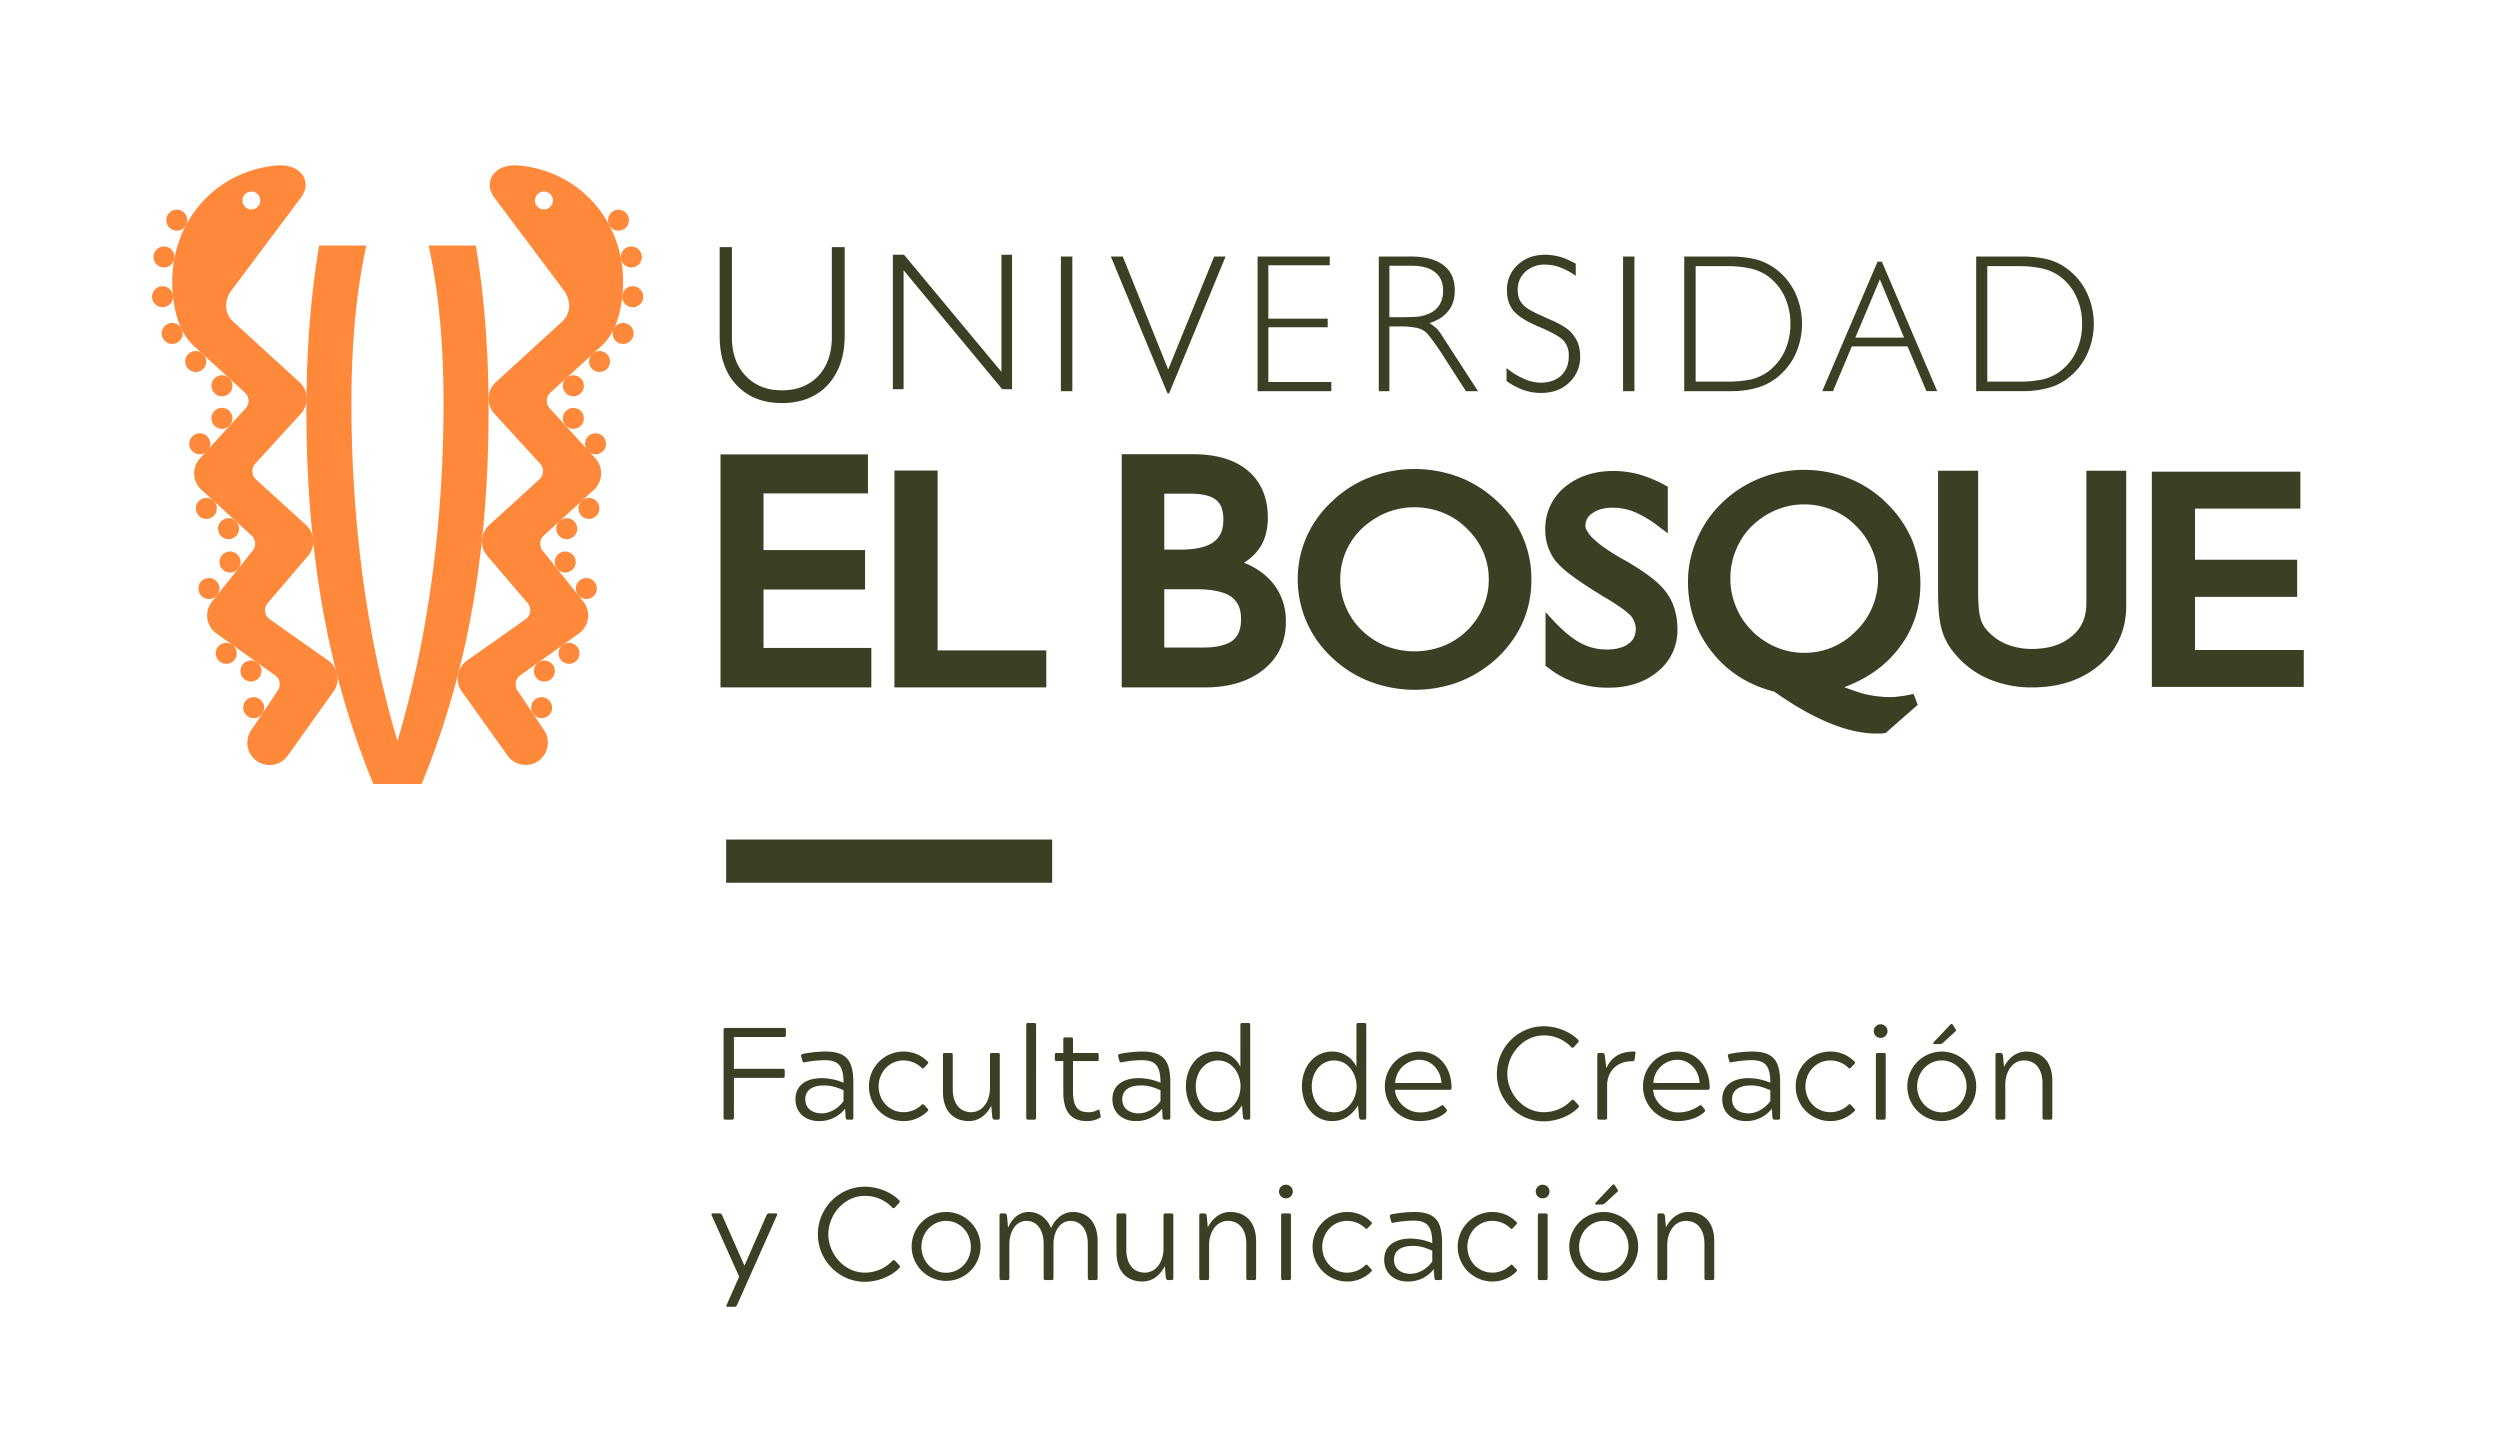 <svg xmlns="http://www.w3.org/2000/svg" width="1527" height="873.873" viewBox="0 0 1527 873.873"><g transform="translate(-195 -90)"><rect width="1527" height="873.873" transform="translate(195 90)" fill="none"/><g transform="translate(287.871 190.999)"><g transform="translate(0 0)"><path d="M737.983,475.586c-30.24-73.429-40.9-149.46-40.9-227.875,0-33.816,2.164-67.689,7.8-101.035h28.847c-6.969,31.713-9.131,64.248-9.131,96.628,0,68.072,8.431,140.429,28.137,206.018,19.685-65.589,28.147-137.946,28.147-206.018,0-32.38-2.171-64.915-9.131-96.628H800.6c5.638,33.347,7.79,67.22,7.79,101.035,0,78.414-10.643,154.446-40.894,227.875Z" transform="translate(-602.832 -97.706)" fill="#ff893b"/><path d="M764.99,181.622a6.411,6.411,0,1,1-.44,9.071A6.436,6.436,0,0,1,764.99,181.622Z" transform="translate(-511.962 -51.724)" fill="#ff893b"/><path d="M764.99,189.986a6.407,6.407,0,1,1-.44,9.062A6.408,6.408,0,0,1,764.99,189.986Z" transform="translate(-511.962 -40.19)" fill="#ff893b"/><path d="M770.665,196.512a6.41,6.41,0,1,1-.422,9.052A6.4,6.4,0,0,1,770.665,196.512Z" transform="translate(-504.099 -31.195)" fill="#ff893b"/><path d="M763.283,218.3a6.408,6.408,0,1,1-.422,9.052A6.4,6.4,0,0,1,763.283,218.3Z" transform="translate(-514.3 -1.103)" fill="#ff893b"/><path d="M763.14,226.624a6.411,6.411,0,1,1-.884,9.024A6.411,6.411,0,0,1,763.14,226.624Z" transform="translate(-514.838 10.698)" fill="#ff893b"/><path d="M768.626,233.372a6.41,6.41,0,1,1-1,9A6.415,6.415,0,0,1,768.626,233.372Z" transform="translate(-507.367 20.09)" fill="#ff893b"/><path d="M768.994,213.092a6.4,6.4,0,1,1-.441,9.052A6.376,6.376,0,0,1,768.994,213.092Z" transform="translate(-506.433 -8.293)" fill="#ff893b"/><path d="M758.142,254.333a6.413,6.413,0,0,1,7.431,10.455,6.413,6.413,0,1,1-7.431-10.455Z" transform="translate(-522.237 49.318)" fill="#ff893b"/><path d="M757.582,263.631a6.4,6.4,0,1,1-1.743,8.871A6.4,6.4,0,0,1,757.582,263.631Z" transform="translate(-523.199 62.291)" fill="#ff893b"/><path d="M764.486,249.786a6.4,6.4,0,1,1-1.521,8.931A6.393,6.393,0,0,1,764.486,249.786Z" transform="translate(-513.482 43.051)" fill="#ff893b"/><path d="M776.3,170.151a6.4,6.4,0,1,1,2.964,8.55A6.4,6.4,0,0,1,776.3,170.151Z" transform="translate(-494.338 -70.272)" fill="#ff893b"/><path d="M778.135,163.214a6.417,6.417,0,1,1,6.109,6.709A6.419,6.419,0,0,1,778.135,163.214Z" transform="translate(-490.922 -83.273)" fill="#ff893b"/><path d="M777.88,154.512a6.4,6.4,0,1,1,7.49,5.107A6.4,6.4,0,0,1,777.88,154.512Z" transform="translate(-491.427 -97.371)" fill="#ff893b"/><path d="M775.348,147.112a6.4,6.4,0,1,1,8.752,2.3A6.4,6.4,0,0,1,775.348,147.112Z" transform="translate(-495.966 -110.399)" fill="#ff893b"/><path d="M771.707,175.4a6.4,6.4,0,1,1-.422,9.059A6.405,6.405,0,0,1,771.707,175.4Z" transform="translate(-502.677 -60.325)" fill="#ff893b"/><path d="M683.458,181.622a6.415,6.415,0,1,0,.419,9.071A6.435,6.435,0,0,0,683.458,181.622Z" transform="translate(-636.446 -51.724)" fill="#ff893b"/><path d="M683.458,189.986a6.411,6.411,0,1,0,.419,9.062A6.407,6.407,0,0,0,683.458,189.986Z" transform="translate(-636.446 -40.19)" fill="#ff893b"/><path d="M677.762,196.512a6.41,6.41,0,1,0,.44,9.052A6.378,6.378,0,0,0,677.762,196.512Z" transform="translate(-644.309 -31.195)" fill="#ff893b"/><path d="M685.144,218.3a6.409,6.409,0,1,0,.429,9.052A6.392,6.392,0,0,0,685.144,218.3Z" transform="translate(-634.106 -1.103)" fill="#ff893b"/><path d="M685.3,226.624a6.415,6.415,0,1,0,.881,9.024A6.4,6.4,0,0,0,685.3,226.624Z" transform="translate(-633.57 10.698)" fill="#ff893b"/><path d="M679.8,233.372a6.41,6.41,0,1,0,1.021,9A6.389,6.389,0,0,0,679.8,233.372Z" transform="translate(-641.038 20.09)" fill="#ff893b"/><path d="M679.454,213.092a6.41,6.41,0,1,0,.421,9.052A6.391,6.391,0,0,0,679.454,213.092Z" transform="translate(-641.975 -8.293)" fill="#ff893b"/><path d="M690.309,254.333a6.416,6.416,0,1,0,1.5,8.931A6.39,6.39,0,0,0,690.309,254.333Z" transform="translate(-626.174 49.318)" fill="#ff893b"/><path d="M690.85,263.631a6.4,6.4,0,1,0,1.764,8.871A6.4,6.4,0,0,0,690.85,263.631Z" transform="translate(-625.215 62.291)" fill="#ff893b"/><path d="M683.948,249.786a6.4,6.4,0,1,0,1.524,8.931A6.4,6.4,0,0,0,683.948,249.786Z" transform="translate(-634.924 43.051)" fill="#ff893b"/><path d="M672.151,170.151a6.409,6.409,0,1,0-2.964,8.55A6.407,6.407,0,0,0,672.151,170.151Z" transform="translate(-654.079 -70.272)" fill="#ff893b"/><path d="M670.3,163.214a6.406,6.406,0,1,0-6.088,6.709A6.409,6.409,0,0,0,670.3,163.214Z" transform="translate(-657.498 -83.273)" fill="#ff893b"/><path d="M670.573,154.512a6.406,6.406,0,1,0-7.49,5.107A6.406,6.406,0,0,0,670.573,154.512Z" transform="translate(-656.987 -97.371)" fill="#ff893b"/><path d="M673.1,147.112a6.412,6.412,0,1,0-8.771,2.3A6.391,6.391,0,0,0,673.1,147.112Z" transform="translate(-652.447 -110.399)" fill="#ff893b"/><path d="M676.742,175.4a6.41,6.41,0,1,0,.41,9.059A6.417,6.417,0,0,0,676.742,175.4Z" transform="translate(-645.732 -60.325)" fill="#ff893b"/><g transform="translate(12.312)"><path d="M758.5,428.928l-36.568-25.787a6.737,6.737,0,0,1-1.062-9.507l24.461-28.621a13.6,13.6,0,0,0-.9-19.207l-30.623-27.88a6.786,6.786,0,0,1-.44-9.571l27.918-30.6a13.584,13.584,0,0,0-.881-19.209L699.862,221.5c-5.538-5.045-5.407-13.257-.891-19.173L741.2,145.957c4.135-5.426,3.885-11.773-.74-15.981-2.312-2.112-6.859-4.564-15.19-3.686-39.813,4.307-66.529,39.216-62.122,79.567,2.2,20.268,9.421,27.559,13.4,31.173l30.54,27.885a6.753,6.753,0,0,1,.44,9.554l-27.916,30.621a13.579,13.579,0,0,0,.881,19.176l30.62,27.918a6.756,6.756,0,0,1,.44,9.564l-24.573,30.8a13.567,13.567,0,0,0,2.124,19.085l36.627,26.133a6.764,6.764,0,0,1,1.153,9.514l-15.771,23.592A13.586,13.586,0,0,0,733.2,486.7L760.815,448A13.6,13.6,0,0,0,758.5,428.928ZM707,143.9a5.45,5.45,0,1,1,.341,7.7A5.448,5.448,0,0,1,707,143.9Z" transform="translate(-662.67 -126.108)" fill="#ff893b"/><path d="M774.354,126.291c-8.352-.879-12.9,1.574-15.193,3.686-4.635,4.207-4.895,10.554-.74,15.981l42.206,56.367c4.528,5.917,4.667,14.128-.881,19.173l-40.554,37.049a13.6,13.6,0,0,0-.89,19.209l27.937,30.6a6.783,6.783,0,0,1-.431,9.571l-30.64,27.88a13.588,13.588,0,0,0-.883,19.207l24.454,28.621a6.75,6.75,0,0,1-1.062,9.507l-36.571,25.787a13.587,13.587,0,0,0-2.3,19.076L766.423,486.7a13.585,13.585,0,0,0,22.088-15.821l-15.78-23.592a6.748,6.748,0,0,1,1.162-9.514l36.62-26.133a13.586,13.586,0,0,0,2.121-19.085l-24.582-30.8a6.776,6.776,0,0,1,.459-9.564l30.6-27.918A13.573,13.573,0,0,0,820,305.091l-27.9-30.621a6.754,6.754,0,0,1,.44-9.554l30.533-27.885c3.973-3.614,11.2-10.9,13.416-31.173C840.871,165.507,814.155,130.6,774.354,126.291Zm17.9,25.3a5.448,5.448,0,1,1,.359-7.7A5.44,5.44,0,0,1,792.258,151.6Z" transform="translate(-561.535 -126.108)" fill="#ff893b"/></g><path d="M829.9,356.239h62.022V332.127H829.9V297.5H893.69V273.71H803.627V416.02h92.124v-24.1H829.9Zm106.352-72.686H909.86V416.02h92.755V393.428h-66.36ZM1123.316,339.9a31.842,31.842,0,0,0,9.012-8.2c3.885-5.3,5.607-11.9,5.607-19.409,0-12.045-4.086-21.94-12.295-28.737-8.211-6.84-19.406-9.966-33.535-9.966H1048.7V416.02h50.858c14.619,0,26.614-3.586,35.7-10.826,9.012-7.257,13.859-17.342,13.678-29.559a36.407,36.407,0,0,0-8.883-24.483,42.819,42.819,0,0,0-16.731-11.257m-48.625-42.225h15.381c8.09,0,13.378,1.452,16.261,3.817a11.389,11.389,0,0,1,3.3,4.626,22.192,22.192,0,0,1,1.122,7.407c0,6.581-1.952,10.678-5.928,13.678-3.8,2.848-10.554,4.667-20.216,4.667h-9.924Zm41.656,89.769c-3.4,2.6-9.695,4.369-18.856,4.207h-22.8v-35.59h19.585c10.293,0,17.423,1.752,21.349,4.648,3.883,2.943,5.928,6.871,5.928,13.578,0,6.547-1.762,10.474-5.207,13.157m239.76-49.013h0l-2.824-1.533c-7.55-4.378-13.059-8.371-16.6-11.769a19.5,19.5,0,0,1-3.676-4.6,5.871,5.871,0,0,1-1.091-3.176,8.793,8.793,0,0,1,4.2-7.671c3.045-2.2,6.99-3.412,12.328-3.412a35.486,35.486,0,0,1,13.4,2.574,68.764,68.764,0,0,1,15.071,9.071l5.326,3.955V293.514l-1.6-.96A76.884,76.884,0,0,0,1365,286a60.783,60.783,0,0,0-15.761-2.2c-11.845,0-22.011,3.3-29.921,9.874a32.59,32.59,0,0,0-11.926,25.685,31.042,31.042,0,0,0,6.3,19.454,56.677,56.677,0,0,0,10.423,9.293c4.779,3.617,10.907,7.55,18.326,12.128,4.667,2.652,8.421,5.155,11.345,7.209a38.367,38.367,0,0,1,5.928,4.917,13.293,13.293,0,0,1,3,8.209c-.222,3.945-1.422,6.431-4.407,8.731-2.874,2.2-7.25,3.567-13.257,3.567a33.4,33.4,0,0,1-15.771-3.8c-4.867-2.5-10.245-6.881-15.993-12.847L1307.542,370v32.885l1.421.94a54.27,54.27,0,0,0,17.214,9.293,60.721,60.721,0,0,0,20.037,3.064c11.926,0,22.081-3.314,29.909-9.874a32.177,32.177,0,0,0,12-25.476c0-8.609-2.033-16.157-6.409-22.307-4.376-6.29-12.838-12.738-25.6-20.1m165.622,55.684c9.873-11.778,14.79-25.695,14.79-41.418a71.584,71.584,0,0,0-5.217-27.035,70.1,70.1,0,0,0-15.611-22.411,68.61,68.61,0,0,0-22.861-14.919,73.862,73.862,0,0,0-27.356-5.186,72.29,72.29,0,0,0-27.066,5.186,71.079,71.079,0,0,0-23.061,14.919,68.21,68.21,0,0,0-15.259,22.152,63.611,63.611,0,0,0-5.538,26.035c0,16.273,4.957,30.749,14.69,43,9.571,12.126,22.368,20.207,38.011,24.164,11.655,8.24,22.59,14.547,32.973,18.864,10.736,4.533,20.469,6.731,29.33,6.731h2.574a10.493,10.493,0,0,0,2.152-.209l1.05-.162,19.507-17.133-1.481-4.114-1.091-2.6-2.554.571a63.609,63.609,0,0,1-6.76,1.04,29.7,29.7,0,0,1-5.366.341,68.539,68.539,0,0,1-15.971-2.09c-3.445-.974-7.4-2.357-11.595-3.978,12.835-4.764,23.63-11.895,31.711-21.747m-14.5-27.347a43.868,43.868,0,0,1-9.743,14.5l-.14.129a43.312,43.312,0,0,1-31.873,13.5,44.123,44.123,0,0,1-17.252-3.5,47.546,47.546,0,0,1-14.69-9.995v-.129a42.087,42.087,0,0,1-9.643-14.5,43.063,43.063,0,0,1-3.426-17.271,44.022,44.022,0,0,1,3.426-17.478,42.772,42.772,0,0,1,9.571-14.438,47.591,47.591,0,0,1,14.931-9.943,44.849,44.849,0,0,1,34.327,0,42.466,42.466,0,0,1,14.547,9.831,44.93,44.93,0,0,1,9.964,14.921,42.066,42.066,0,0,1,3.4,17.107,43.746,43.746,0,0,1-3.4,17.271m130.653-1.793c-.128,8.469-2.831,14.759-8.89,19.785-5.857,4.967-13.818,7.752-24.211,7.752a41.087,41.087,0,0,1-16.012-3.024,32.389,32.389,0,0,1-12.047-8.914,17.106,17.106,0,0,1-3.645-7.407c-.821-2.848-1.291-8.343-1.291-16.285V283.662h-24.473V357.6c0,10.107.659,17.623,2.212,22.971a37.66,37.66,0,0,0,7.49,14.221,54.807,54.807,0,0,0,20.668,15.862,66.889,66.889,0,0,0,27.1,5.367c16.631,0,30.649-4.648,41.344-13.95,10.814-9.2,16.293-21.759,16.1-36.558v-81.85h-24.345Zm66.37,28.2V360.705h62.4v-22.69h-62.4v-31.2h64.358V284.245h-90.733V415.73h92.8V393.169Zm-426.279-90.9A71.005,71.005,0,0,0,1255,287.65a77.862,77.862,0,0,0-27.547-5.05,75.605,75.605,0,0,0-27.078,5.05,68.266,68.266,0,0,0-23.09,14.619,65.961,65.961,0,0,0-15.64,21.666,64,64,0,0,0-5.448,25.559,64.906,64.906,0,0,0,21.088,48.444,69.862,69.862,0,0,0,22.971,14.5,77.339,77.339,0,0,0,54.582.14,73.594,73.594,0,0,0,23.28-14.638,68.507,68.507,0,0,0,15.473-21.6,64,64,0,0,0,5.316-25.764,63.887,63.887,0,0,0-20.937-48.3m-8.493,64.6a44.305,44.305,0,0,1-24.361,23.83,48.779,48.779,0,0,1-35.2,0,46.611,46.611,0,0,1-14.588-9.552,42.2,42.2,0,0,1-9.745-14.278,41.216,41.216,0,0,1-3.414-16.814,43.1,43.1,0,0,1,3.414-16.983,43.674,43.674,0,0,1,9.745-14.078,51.223,51.223,0,0,1,14.988-9.712,46.663,46.663,0,0,1,34.509,0,43.2,43.2,0,0,1,14.69,9.712,44.3,44.3,0,0,1,10.093,14.5,42.6,42.6,0,0,1,3.274,16.561,41.525,41.525,0,0,1-3.405,16.814M841.138,242.346c11.755,0,21.088-3.726,27.978-11.076,6.769-7.385,10.354-17.38,10.354-29.849V147.08H871.64v54.772c0,9.976-2.745,17.9-8.152,23.811-5.647,5.869-13.038,8.9-22.349,8.9-9.292,0-16.7-3.033-22.18-8.9q-8.4-8.86-8.371-23.811V147.08h-7.469v54.341c0,12.588,3.374,22.583,10.243,29.849,6.85,7.35,16.161,11.076,27.778,11.076M915.458,161.2l60.21,72.655h6.038V151.735h-6.488V223.29l-59.5-71.555h-6.828v82.119h6.569Zm96.078,73.879h6.99V152.846h-6.99Zm66.1,1.362,34.5-83.593h-6.979l-28.078,69-27.737-69h-7.291l34.606,83.593Zm99.073-6.978h-38.451V196.043H1174.5v-5.264h-36.247v-32.6h37.508v-5.328h-44.087v82.231h45.03Zm35.468-33.916h6.607a46.147,46.147,0,0,1,10.476.96,12,12,0,0,1,5.788,3.136,62.463,62.463,0,0,1,4.326,5.486c1.781,2.474,4.1,5.738,6.566,9.745l13,20.207h7.381l-22.439-34.587a24.3,24.3,0,0,0-3.114-3.986,31.232,31.232,0,0,0-4.126-3c5.176-1.659,9.083-4.155,11.635-7.559,2.614-3.3,3.845-7.528,3.845-12.464,0-6.669-2.212-11.759-6.838-15.312-4.688-3.545-11.235-5.328-19.828-5.328H1205.7v82.231h6.471Zm0-37.07h13.657c6.15,0,10.8,1.212,14.231,3.952,3.283,2.607,4.9,6.29,4.9,11.059a16.242,16.242,0,0,1-2.152,8.809,14,14,0,0,1-6.729,5.538,25.814,25.814,0,0,1-6.009,1.7c-2.521.229-6.748.379-12.847.379h-5.055Zm116.535,55.253a25.485,25.485,0,0,0-1.281-7.812,22.039,22.039,0,0,0-4.026-6.528c-2.574-2.883-7.68-5.878-15.061-8.912a15.708,15.708,0,0,1-1.741-.84c-6.75-2.864-11.076-5.3-13.007-7.638-2.064-2.155-3.036-5.2-3.036-8.745a14.594,14.594,0,0,1,4.647-11.1,17.225,17.225,0,0,1,12.017-4.376,26.564,26.564,0,0,1,9.061,1.624,42.806,42.806,0,0,1,9.733,5.207v-7.359a46.729,46.729,0,0,0-9.183-4.114,36.572,36.572,0,0,0-9.292-1.4c-6.99,0-12.6,2.074-16.983,6.178a20.42,20.42,0,0,0-6.569,15.573c0,5.2,1.381,9.481,4.276,12.766,2.852,3.286,8.181,6.569,15.993,9.79,7.528,3.207,12.326,5.931,14.4,8.243a13.267,13.267,0,0,1,3.085,9.2c0,5.045-1.443,9-4.626,11.995-2.983,2.9-7.271,4.414-12.578,4.414a25.859,25.859,0,0,1-9.871-2.231,46.092,46.092,0,0,1-10.935-6.681v7.921a43.849,43.849,0,0,0,10.414,5.49,32.517,32.517,0,0,0,10.524,1.769c7.019,0,12.717-1.99,17.252-6.269a21.146,21.146,0,0,0,6.79-16.171m33.135-60.882h-6.94v82.231h6.94Zm74.329,80.307a34.921,34.921,0,0,0,11.926-5.747,39.538,39.538,0,0,0,11.907-14.478,45.167,45.167,0,0,0,0-38.061,39.858,39.858,0,0,0-11.907-14.481,36.192,36.192,0,0,0-11.816-5.757,66.069,66.069,0,0,0-15.821-1.783h-28.2v82.231h28.2a57.589,57.589,0,0,0,15.712-1.924m-36.928-3.924V158.713h19.564a65.677,65.677,0,0,1,13.771,1.4,29.9,29.9,0,0,1,10.021,4.2,32.338,32.338,0,0,1,10.724,12.481,38.551,38.551,0,0,1,3.776,17.242,39.549,39.549,0,0,1-3.776,17.252,33.14,33.14,0,0,1-10.724,12.466A30.122,30.122,0,0,1,1432.582,228a67.392,67.392,0,0,1-13.771,1.231Zm111.1-73.26-33.794,79.107h6.569l11.516-27.359h34.025l11.545,27.359h6.566l-33.8-79.107Zm-13.569,46.4,14.971-35.556,14.771,35.556Zm117.6,30.78a32.786,32.786,0,0,0,11.878-5.747,38.524,38.524,0,0,0,11.885-14.478,44.3,44.3,0,0,0,0-38.061,38.827,38.827,0,0,0-11.885-14.481,33.876,33.876,0,0,0-11.767-5.757,66.562,66.562,0,0,0-15.861-1.783h-28.037v82.231h28.037a57.608,57.608,0,0,0,15.75-1.924m-36.99-3.924V158.713h19.628a65.886,65.886,0,0,1,13.778,1.4,29.77,29.77,0,0,1,10,4.2,31.569,31.569,0,0,1,10.676,12.481,37.824,37.824,0,0,1,3.814,17.242,38.791,38.791,0,0,1-3.814,17.252,32.332,32.332,0,0,1-10.676,12.466,29.993,29.993,0,0,1-10,4.238,67.594,67.594,0,0,1-13.778,1.231Z" transform="translate(-456.414 -97.148)" fill="#394024"/><rect width="199.127" height="26.395" transform="translate(350.658 411.796)" fill="#394024"/><path d="M14.24-25.52H44c.96,0,1.28-.32,1.28-1.28v-2.96c0-.96-.32-1.28-1.28-1.28H14.24V-50.48H44.72c.88,0,1.28-.32,1.28-1.28v-2.96c0-.96-.32-1.28-1.28-1.28H9.2c-.96,0-1.28.32-1.28,1.28V-1.28C7.92-.32,8.24,0,9.2,0h3.84c.88,0,1.2-.32,1.2-1.28Zm43.28-9.52a65.415,65.415,0,0,1,12.32-1.28c8.4,0,11.36,3.68,11.36,13.76a35.276,35.276,0,0,0-12.96-2.8c-9.84,0-16.4,4.24-16.4,12.96C51.84-3.84,58.4.88,66.08.88a19.734,19.734,0,0,0,16.08-7.6l.32,5.44c.24.96.56,1.28,1.2,1.28H86c.88,0,1.2-.32,1.2-1.28V-22.4c0-13.2-3.68-19.2-17.12-19.2a75.609,75.609,0,0,0-13.76,1.44c-.96.32-1.2.72-.96,1.6l.64,2.4C56.24-35.2,56.48-34.8,57.52-35.04ZM69.44-20.88c4.56,0,7.68,1.2,11.76,2.88v6.64C78.64-7.6,73.44-3.84,67.92-3.84c-6.48,0-10.08-3.6-10.08-8.56C57.84-17.84,61.84-20.88,69.44-20.88ZM117.76-4.56c-8.4,0-15.12-6.88-15.12-15.76,0-8.8,6.72-15.84,15.12-15.84a15.78,15.78,0,0,1,11.12,4.48c.64.64,1.12.48,1.68-.24l1.92-2c.64-.72.64-1.12,0-1.68a20.478,20.478,0,0,0-14.8-6A21.1,21.1,0,0,0,96.72-20.32,21.032,21.032,0,0,0,117.68.88a20.478,20.478,0,0,0,14.8-6c.64-.56.64-.96,0-1.68l-1.92-2c-.56-.72-1.04-.88-1.68-.24A15.78,15.78,0,0,1,117.76-4.56Zm54.32,3.28c.4.96.72,1.28,1.36,1.28h2c.88,0,1.2-.32,1.2-1.28V-39.44c0-.96-.32-1.28-1.2-1.28h-3.6c-.88,0-1.2.32-1.2,1.28v20.16c0,8-4.48,14.72-11.44,14.72-6.48,0-11.28-4.64-11.28-14.16V-39.44c0-.96-.32-1.28-1.2-1.28h-3.6c-.88,0-1.2.32-1.2,1.28v22.32c0,12.8,7.28,18,15.84,18,7.84,0,12-6.16,13.68-9.36Zm20.72,0c0,.96.32,1.28,1.28,1.28h3.52c.96,0,1.2-.32,1.2-1.28V-57.76c0-.96-.24-1.28-1.2-1.28h-3.52c-.96,0-1.28.32-1.28,1.28Zm44.8.24c.72-.4.8-.72.56-1.52l-.48-2.56c-.32-1.12-.56-1.2-1.6-.64a10.167,10.167,0,0,1-5.52,1.2c-6.4,0-9.2-3.44-9.2-12.8v-18.4h14.48c.96,0,1.2-.32,1.2-1.28v-2.4c0-1.04-.32-1.28-1.2-1.28H221.36v-8.24c0-.96-.24-1.28-1.2-1.28h-3.52c-.96,0-1.2.32-1.2,1.28v8.24h-3.92c-.96,0-1.28.24-1.28,1.28v2.4c0,.96.32,1.28,1.28,1.28h3.92v18.88c0,11.12,3.92,17.76,14.48,17.76A14.967,14.967,0,0,0,237.6-1.04Zm13.52-34a65.415,65.415,0,0,1,12.32-1.28c8.4,0,11.36,3.68,11.36,13.76a35.276,35.276,0,0,0-12.96-2.8c-9.84,0-16.4,4.24-16.4,12.96C245.44-3.84,252,.88,259.68.88a19.734,19.734,0,0,0,16.08-7.6l.32,5.44c.24.96.56,1.28,1.2,1.28h2.32c.88,0,1.2-.32,1.2-1.28V-22.4c0-13.2-3.68-19.2-17.12-19.2a75.609,75.609,0,0,0-13.76,1.44c-.96.32-1.2.72-.96,1.6l.64,2.4C249.84-35.2,250.08-34.8,251.12-35.04Zm11.92,14.16c4.56,0,7.68,1.2,11.76,2.88v6.64c-2.56,3.76-7.76,7.52-13.28,7.52-6.48,0-10.08-3.6-10.08-8.56C251.44-17.84,255.44-20.88,263.04-20.88ZM323.6-32.24a16.227,16.227,0,0,0-14.8-9.36c-11.2,0-18.48,9.52-18.48,21.2C290.32-8.8,297.6.88,308.8.88c9.44,0,13.76-6.56,15.76-9.6l.64,7.44c.32.96.64,1.28,1.36,1.28h1.84c.88,0,1.2-.32,1.2-1.28V-57.76c0-.96-.32-1.28-1.2-1.28h-3.6c-.88,0-1.2.32-1.2,1.28ZM310-4.48c-8.4,0-13.68-7.04-13.68-15.92,0-8.24,5.28-15.76,13.68-15.76,8.32,0,13.68,7.84,13.68,15.84C323.68-12.4,318.32-4.48,310-4.48Zm84.48-27.76a16.227,16.227,0,0,0-14.8-9.36c-11.2,0-18.48,9.52-18.48,21.2C361.2-8.8,368.48.88,379.68.88c9.44,0,13.76-6.56,15.76-9.6l.64,7.44c.32.96.64,1.28,1.36,1.28h1.84c.88,0,1.2-.32,1.2-1.28V-57.76c0-.96-.32-1.28-1.2-1.28h-3.6c-.88,0-1.2.32-1.2,1.28ZM380.88-4.48c-8.4,0-13.68-7.04-13.68-15.92,0-8.24,5.28-15.76,13.68-15.76,8.32,0,13.68,7.84,13.68,15.84C394.56-12.4,389.2-4.48,380.88-4.48Zm66.96-3.84c-.64-.72-.96-.56-1.84-.08a21.978,21.978,0,0,1-12.56,4c-8.08,0-14.88-6.4-15.44-13.84h33.36c1.04,0,1.2-.32,1.2-1.28,0-12-7.28-22.08-19.76-22.08a21.1,21.1,0,0,0-20.96,21.28A21.119,21.119,0,0,0,433.2.88c5.92,0,12.4-1.92,16.16-5.6.56-.56.56-1.04,0-1.76ZM418.16-22.4a14.811,14.811,0,0,1,14.56-14.16c8.16,0,13.36,6.96,13.68,14.16ZM508.88-4.56c-12.48,0-22.24-11.36-22.24-23.44s9.76-23.44,22.24-23.44A22.775,22.775,0,0,1,525.6-44.4a1.087,1.087,0,0,0,1.84-.08l2.32-2.56c.64-.72.72-1.12.08-1.76-5.12-5.12-13.2-8.24-20.96-8.24-15.76,0-28.64,13.12-28.64,29.04S493.12,1.04,508.88,1.04c7.76,0,15.84-3.12,20.96-8.24.72-.72.72-1.12.08-1.92l-2.4-2.56a1.083,1.083,0,0,0-1.76-.08A23.062,23.062,0,0,1,508.88-4.56Zm54.08-31.12c.96,0,1.2-.24,1.44-1.2l.48-3.6c.16-.8,0-1.12-1.12-1.12-11.36,0-15.04,6.8-16.64,10.16l-.96-8c-.4-.96-.72-1.28-1.36-1.28h-2c-.88,0-1.2.32-1.2,1.28V-1.28c0,.96.32,1.28,1.2,1.28h3.6c.88,0,1.2-.32,1.2-1.28V-20.96C547.6-28.4,552.56-35.68,562.96-35.68ZM605.52-8.32c-.64-.72-.96-.56-1.84-.08a21.978,21.978,0,0,1-12.56,4c-8.08,0-14.88-6.4-15.44-13.84h33.36c1.04,0,1.2-.32,1.2-1.28,0-12-7.28-22.08-19.76-22.08a21.1,21.1,0,0,0-20.96,21.28A21.119,21.119,0,0,0,590.88.88c5.92,0,12.4-1.92,16.16-5.6.56-.56.56-1.04,0-1.76ZM575.84-22.4A14.811,14.811,0,0,1,590.4-36.56c8.16,0,13.36,6.96,13.68,14.16ZM623.6-35.04a65.415,65.415,0,0,1,12.32-1.28c8.4,0,11.36,3.68,11.36,13.76a35.276,35.276,0,0,0-12.96-2.8c-9.84,0-16.4,4.24-16.4,12.96,0,8.56,6.56,13.28,14.24,13.28a19.734,19.734,0,0,0,16.08-7.6l.32,5.44c.24.96.56,1.28,1.2,1.28h2.32c.88,0,1.2-.32,1.2-1.28V-22.4c0-13.2-3.68-19.2-17.12-19.2a75.61,75.61,0,0,0-13.76,1.44c-.96.32-1.2.72-.96,1.6l.64,2.4C622.32-35.2,622.56-34.8,623.6-35.04Zm11.92,14.16c4.56,0,7.68,1.2,11.76,2.88v6.64C644.72-7.6,639.52-3.84,634-3.84c-6.48,0-10.08-3.6-10.08-8.56C623.92-17.84,627.92-20.88,635.52-20.88ZM683.84-4.56c-8.4,0-15.12-6.88-15.12-15.76,0-8.8,6.72-15.84,15.12-15.84a15.78,15.78,0,0,1,11.12,4.48c.64.64,1.12.48,1.68-.24l1.92-2c.64-.72.64-1.12,0-1.68a20.478,20.478,0,0,0-14.8-6A21.1,21.1,0,0,0,662.8-20.32,21.032,21.032,0,0,0,683.76.88a20.478,20.478,0,0,0,14.8-6c.64-.56.64-.96,0-1.68l-1.92-2c-.56-.72-1.04-.88-1.68-.24A15.78,15.78,0,0,1,683.84-4.56Zm27.92,3.28c0,.96.24,1.28,1.2,1.28h3.52c.96,0,1.28-.32,1.28-1.28V-39.44c0-.96-.24-1.28-1.28-1.28h-3.52c-.96,0-1.2.32-1.2,1.28Zm-1.28-52.8a4.132,4.132,0,0,0,4.16,4.16,4.2,4.2,0,0,0,4.24-4.16,4.2,4.2,0,0,0-4.24-4.16A4.132,4.132,0,0,0,710.48-54.08Zm20.48,33.76A21.1,21.1,0,0,0,752,.88a21.1,21.1,0,0,0,21.04-21.2A21.169,21.169,0,0,0,752-41.6,21.169,21.169,0,0,0,730.96-20.32ZM752-4.48c-8.32,0-15.04-7.04-15.04-15.84S743.68-36.16,752-36.16c8.4,0,15.12,7.04,15.12,15.84S760.4-4.48,752-4.48Zm8.16-49.28a1.033,1.033,0,0,0,.24-1.6l-1.52-2.4c-.48-.72-1.04-.96-1.6-.32l-10,10.56c-.88.88-.56,1.36.24,1.36h3.2a3.2,3.2,0,0,0,2.08-.8Zm29.2,14.32c-.4-.96-.72-1.28-1.36-1.28h-2c-.88,0-1.2.32-1.2,1.28V-1.28c0,.96.32,1.28,1.2,1.28h3.6c.88,0,1.2-.32,1.2-1.28V-21.44c0-8,4.48-14.72,11.44-14.72,6.48,0,11.28,4.64,11.28,14.16V-1.28c0,.96.32,1.28,1.2,1.28h3.6c.88,0,1.2-.32,1.2-1.28V-23.6c0-12.8-7.28-18-15.84-18-7.84,0-12,6.16-13.68,9.36ZM20.72,89.12h-.08L7.12,58.56c-.48-1.04-.8-1.28-1.6-1.28H1.36c-.88,0-1.04.32-.64,1.28L17.44,95.92l-7.6,17.12c-.48.96-.24,1.28.64,1.28h4.08c.8,0,1.2-.24,1.68-1.28L40.48,58.56c.48-.96.24-1.28-.64-1.28H35.76c-.8,0-1.2.24-1.68,1.28Zm73.44,4.32C81.68,93.44,71.92,82.08,71.92,70s9.76-23.44,22.24-23.44a22.776,22.776,0,0,1,16.72,7.04,1.087,1.087,0,0,0,1.84-.08l2.32-2.56c.64-.72.72-1.12.08-1.76-5.12-5.12-13.2-8.24-20.96-8.24C78.4,40.96,65.52,54.08,65.52,70S78.4,99.04,94.16,99.04c7.76,0,15.84-3.12,20.96-8.24.72-.72.72-1.12.08-1.92l-2.4-2.56a1.083,1.083,0,0,0-1.76-.08A23.062,23.062,0,0,1,94.16,93.44ZM122.8,77.68A21.041,21.041,0,1,0,143.84,56.4,21.1,21.1,0,0,0,122.8,77.68Zm21.04,15.84c-8.32,0-15.04-7.04-15.04-15.84s6.72-15.84,15.04-15.84c8.4,0,15.12,7.04,15.12,15.84S152.24,93.52,143.84,93.52Zm64.08-27.28c-1.44-3.84-5.68-9.84-13.52-9.84-7.6,0-11.28,6.24-12.72,9.6l-.64-7.44c-.4-.96-.72-1.28-1.36-1.28h-2c-.88,0-1.2.32-1.2,1.28V96.72c0,.96.32,1.28,1.2,1.28h3.6c.88,0,1.2-.32,1.2-1.28V76.56c0-8.48,4-14.72,10.48-14.72,6.56,0,10.48,5.76,10.48,14.16V96.72c0,.96.4,1.28,1.2,1.28h3.6c.96,0,1.2-.32,1.2-1.28V76.16c0-8.8,4.56-14.32,10.48-14.32,5.68,0,10.48,4.64,10.48,14.16V96.72c0,.96.4,1.28,1.2,1.28h3.6c.96,0,1.2-.32,1.2-1.28V74.4c0-12.8-7.2-18-15.04-18C213.76,56.4,209.52,62.64,207.92,66.24Zm70.16,30.48c.4.96.72,1.28,1.36,1.28h2c.88,0,1.2-.32,1.2-1.28V58.56c0-.96-.32-1.28-1.2-1.28h-3.6c-.88,0-1.2.32-1.2,1.28V78.72c0,8-4.48,14.72-11.44,14.72-6.48,0-11.28-4.64-11.28-14.16V58.56c0-.96-.32-1.28-1.2-1.28h-3.6c-.88,0-1.2.32-1.2,1.28V80.88c0,12.8,7.28,18,15.84,18,7.84,0,12-6.16,13.68-9.36Zm24.96-38.16c-.4-.96-.72-1.28-1.36-1.28h-2c-.88,0-1.2.32-1.2,1.28V96.72c0,.96.32,1.28,1.2,1.28h3.6c.88,0,1.2-.32,1.2-1.28V76.56c0-8,4.48-14.72,11.44-14.72,6.48,0,11.28,4.64,11.28,14.16V96.72c0,.96.32,1.28,1.2,1.28H332c.88,0,1.2-.32,1.2-1.28V74.4c0-12.8-7.28-18-15.84-18-7.84,0-12,6.16-13.68,9.36Zm45.44,38.16c0,.96.24,1.28,1.2,1.28h3.52c.96,0,1.28-.32,1.28-1.28V58.56c0-.96-.24-1.28-1.28-1.28h-3.52c-.96,0-1.2.32-1.2,1.28Zm-1.28-52.8a4.132,4.132,0,0,0,4.16,4.16,4.161,4.161,0,1,0,0-8.32A4.132,4.132,0,0,0,347.2,43.92Zm41.52,49.52c-8.4,0-15.12-6.88-15.12-15.76,0-8.8,6.72-15.84,15.12-15.84a15.78,15.78,0,0,1,11.12,4.48c.64.64,1.12.48,1.68-.24l1.92-2c.64-.72.64-1.12,0-1.68a20.478,20.478,0,0,0-14.8-6,21.242,21.242,0,0,0,0,42.48,20.478,20.478,0,0,0,14.8-6c.64-.56.64-.96,0-1.68l-1.92-2c-.56-.72-1.04-.88-1.68-.24A15.78,15.78,0,0,1,388.72,93.44Zm28.4-30.48a65.416,65.416,0,0,1,12.32-1.28c8.4,0,11.36,3.68,11.36,13.76a35.276,35.276,0,0,0-12.96-2.8c-9.84,0-16.4,4.24-16.4,12.96,0,8.56,6.56,13.28,14.24,13.28a19.734,19.734,0,0,0,16.08-7.6l.32,5.44c.24.96.56,1.28,1.2,1.28h2.32c.88,0,1.2-.32,1.2-1.28V75.6c0-13.2-3.68-19.2-17.12-19.2a75.61,75.61,0,0,0-13.76,1.44c-.96.32-1.2.72-.96,1.6l.64,2.4C415.84,62.8,416.08,63.2,417.12,62.96Zm11.92,14.16c4.56,0,7.68,1.2,11.76,2.88v6.64c-2.56,3.76-7.76,7.52-13.28,7.52-6.48,0-10.08-3.6-10.08-8.56C417.44,80.16,421.44,77.12,429.04,77.12Zm48.32,16.32c-8.4,0-15.12-6.88-15.12-15.76,0-8.8,6.72-15.84,15.12-15.84a15.78,15.78,0,0,1,11.12,4.48c.64.64,1.12.48,1.68-.24l1.92-2c.64-.72.64-1.12,0-1.68a20.478,20.478,0,0,0-14.8-6,21.242,21.242,0,0,0,0,42.48,20.478,20.478,0,0,0,14.8-6c.64-.56.64-.96,0-1.68l-1.92-2c-.56-.72-1.04-.88-1.68-.24A15.78,15.78,0,0,1,477.36,93.44Zm27.92,3.28c0,.96.24,1.28,1.2,1.28H510c.96,0,1.28-.32,1.28-1.28V58.56c0-.96-.24-1.28-1.28-1.28h-3.52c-.96,0-1.2.32-1.2,1.28ZM504,43.92a4.132,4.132,0,0,0,4.16,4.16,4.161,4.161,0,1,0,0-8.32A4.132,4.132,0,0,0,504,43.92Zm20.48,33.76A21.041,21.041,0,1,0,545.52,56.4,21.1,21.1,0,0,0,524.48,77.68Zm21.04,15.84c-8.32,0-15.04-7.04-15.04-15.84s6.72-15.84,15.04-15.84c8.4,0,15.12,7.04,15.12,15.84S553.92,93.52,545.52,93.52Zm8.16-49.28a1.033,1.033,0,0,0,.24-1.6l-1.52-2.4c-.48-.72-1.04-.96-1.6-.32l-10,10.56c-.88.88-.56,1.36.24,1.36h3.2a3.2,3.2,0,0,0,2.08-.8Zm29.2,14.32c-.4-.96-.72-1.28-1.36-1.28h-2c-.88,0-1.2.32-1.2,1.28V96.72c0,.96.32,1.28,1.2,1.28h3.6c.88,0,1.2-.32,1.2-1.28V76.56c0-8,4.48-14.72,11.44-14.72,6.48,0,11.28,4.64,11.28,14.16V96.72c0,.96.32,1.28,1.2,1.28h3.6c.88,0,1.2-.32,1.2-1.28V74.4c0-12.8-7.28-18-15.84-18-7.84,0-12,6.16-13.68,9.36Z" transform="translate(341.161 582.879)" fill="#394024"/></g></g></g></svg>